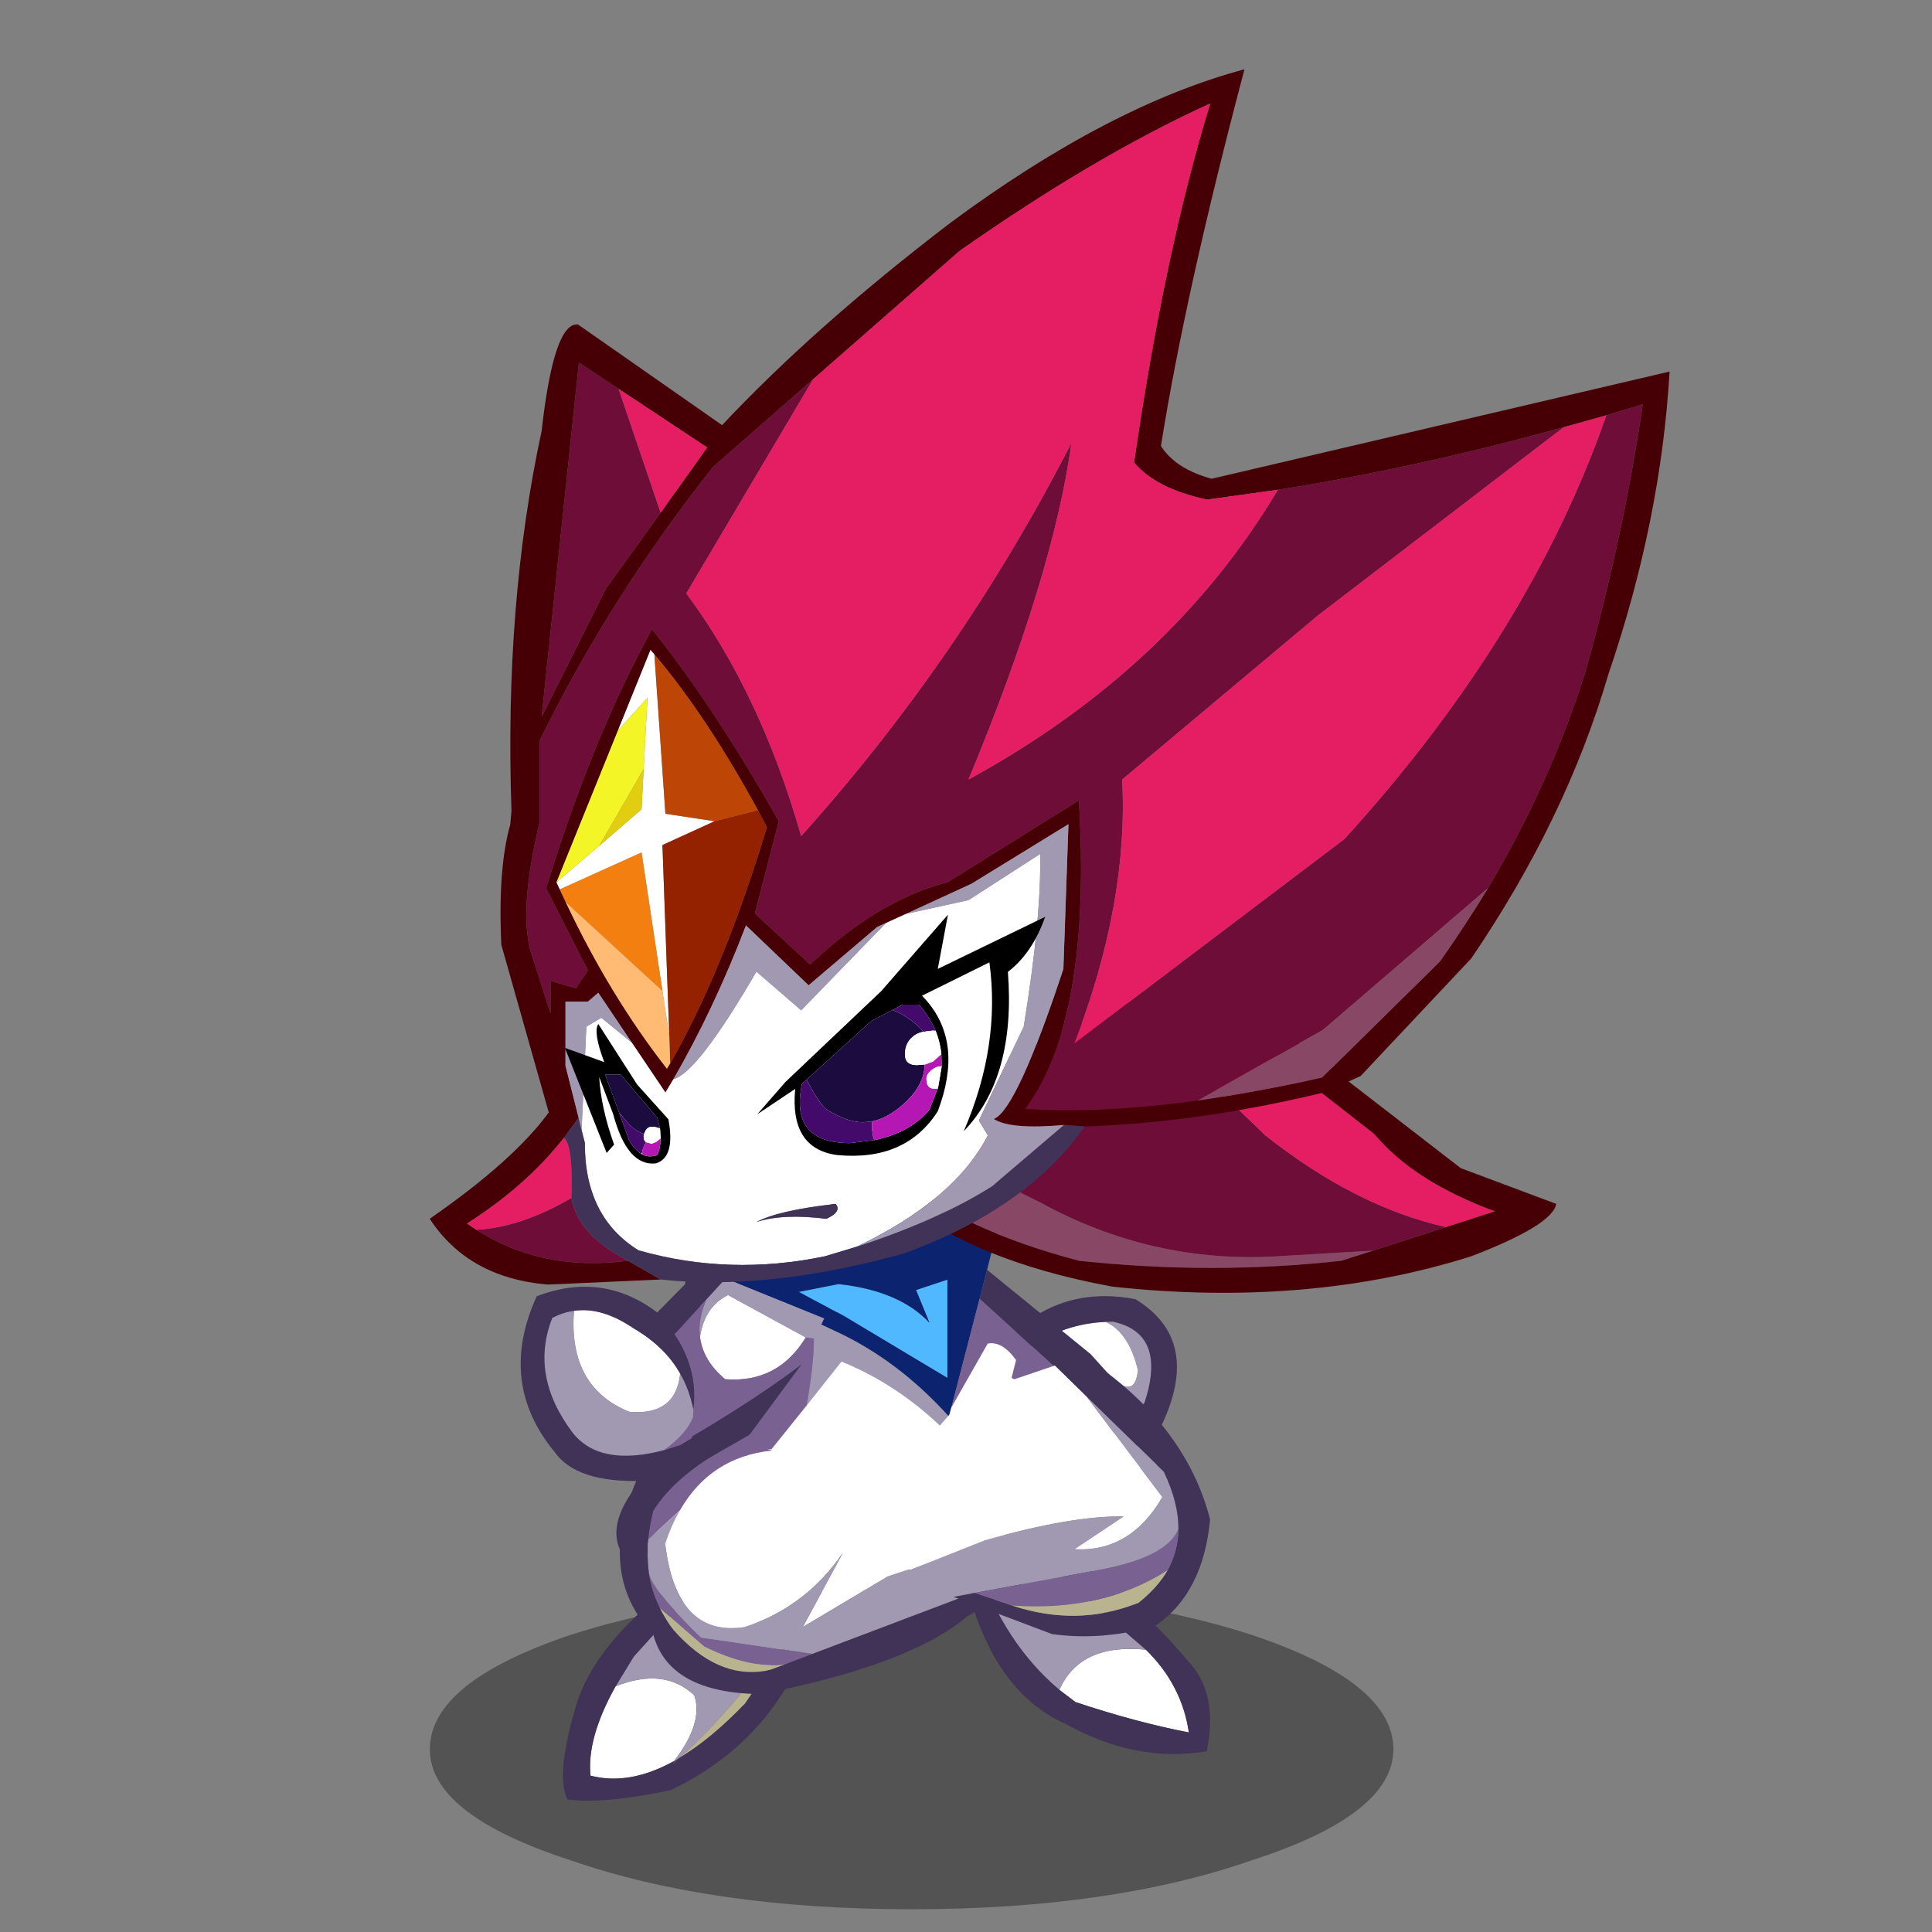 <svg xmlns:ffdec="https://www.free-decompiler.com/flash" xmlns:xlink="http://www.w3.org/1999/xlink" ffdec:objectType="frame" height="90" width="90" xmlns="http://www.w3.org/2000/svg"><rect width="100%" height="100%" fill="#808080" stroke="none"/><use ffdec:characterId="24" height="154.2" transform="matrix(.557 0 0 .556 18.348 3.228)" width="106.9" xlink:href="#a"/><defs><g id="a" transform="translate(-32.95 -5.8)"><use ffdec:characterId="1" height="9.8" transform="matrix(1.452 0 0 2.736 35.957 133.146)" width="55.5" xlink:href="#b"/><use ffdec:characterId="3" height="29" transform="translate(84.4 108.6) scale(.499)" width="28.15" xlink:href="#c"/><use ffdec:characterId="5" height="63.65" transform="translate(51.55 98.15) scale(.499)" width="95.25" xlink:href="#d"/><use ffdec:characterId="7" height="31.95" transform="translate(80.45 131) scale(.499)" width="41.6" xlink:href="#e"/><use ffdec:characterId="9" height="37.5" transform="translate(47.1 132.15) scale(.499)" width="40" xlink:href="#f"/><use ffdec:characterId="11" height="42.55" transform="translate(51.85 120.7) scale(.499)" width="75.15" xlink:href="#g"/><use ffdec:characterId="13" height="47.05" transform="translate(70.9 113.6) scale(.499)" width="60.75" xlink:href="#h"/><use ffdec:characterId="17" height="19.45" transform="translate(43.55 104.65)" width="25.8" xlink:href="#i"/><use ffdec:characterId="23" height="205.45" transform="translate(35.95 5.8) scale(.499)" width="207.8" xlink:href="#j"/></g><g id="m" fill-rule="evenodd"><path d="M5.65 7.25Q10.5 4.55 16.2 4.3q3.9 1.8 5.4 8.1-.35 3.55-2.5 2.6L5.65 7.25" fill="#fff"/><path d="m16.2 4.3 1.15-.05q9.2 1.95 5.35 13.65l-6.95 7.6L2.25 9.45l3.4-2.2L19.1 15q2.15.95 2.5-2.6-1.5-6.3-5.4-8.1" fill="#a198b1"/><path d="m15.75 25.5 6.95-7.6q3.85-11.7-5.35-13.65l-1.15.05q-5.7.25-10.55 2.95l-3.4 2.2L0 6.8Q8.9-1.9 21.2.5q11.25 6.9 4.25 21.4l-6.7 7.1-3-3.5" fill="#413257"/></g><g id="n" fill-rule="evenodd"><path d="m52.5 25.4-2.25-5.5 5.25-1.75v16.5L38 24.15l-7.6-3.9 6.85-1.35q10.2 1.1 15.25 6.5" fill="#50b8ff"/><path d="m60.9 21.35-4.75 18.3-.4 1.5Q47.2 31.65 36.7 26.8L32.85 25l-18-8.4L46.65 0l17.1 10.15-1.6 6.35-1.25 4.85m-8.4 4.05q-5.05-5.4-15.25-6.5l-6.85 1.35 7.6 3.9 17.5 10.5v-16.5l-5.25 1.75 2.25 5.5" fill="#0c2470"/><path d="m55.75 41.15-1 2q-7.6-7.4-17-11.25l-5.85 7.4q1.8-10.3.95-14.3l3.85 1.8q10.5 4.85 19.05 14.35" fill="#a198b1"/><path d="M89.2 47.1 66.25 34.65l.75-3q-2.35-3.25-4.75-2.75l-6.1 10.75 4.75-18.3L89.2 47.1m-57.3-7.8L26 46.65q-5-.8-13.8 7l-7.7 9.6q1.95-11.6 7.4-23.15l2.95-23.5 18 8.4q.85 4-.95 14.3" fill="#796292"/><path d="M89.2 47.1 60.9 21.35l1.25-4.85L79.5 30.65l15.75 17.5-3.9.9-2.15-1.95M14.85 16.6 11.9 40.1Q6.45 51.65 4.5 63.25l-.05.1-3.75.3q-2.65-5.45 5-13.5l5.95-31.9 3.2-1.65" fill="#413257"/><path d="m56.15 39.65 6.1-10.75q2.4-.5 4.75 2.75l-.75 3L89.2 47.1l2.15 1.95-48.1 10.85L4.5 63.35v-.1l7.7-9.6q8.8-7.8 13.8-7l5.9-7.35 5.85-7.4q9.4 3.85 17 11.25l1-2 .4-1.5" fill="#fff"/></g><g id="o" fill-rule="evenodd"><path d="M30.85 14.45q6.05 5.95 7.2 13.9-8.8-1.7-19-5.1l-2.7-2.05q3.45-7.85 14.5-6.75" fill="#fff"/><path d="m2.55.15 12.6.6 12.4 10.85 3.3 2.85q-11.05-1.1-14.5 6.75Q7.15 13.45 2.55.15" fill="#a198b1"/><path d="m15.15.75 6.45.3q9.1 6.7 16.3 15.3 5.15 5.35 3.15 15.15-11.75 2-23.5-4.5Q4.15 21.1 0 0l2.55.15q4.6 13.3 13.8 21.05l2.7 2.05q10.2 3.4 19 5.1-1.15-7.95-7.2-13.9l-3.3-2.85L15.15.75" fill="#413257"/></g><g id="p" fill-rule="evenodd"><path d="M18.6 30.85Q11.1 35 4.6 33.3q-.65-6.3 4.2-15 8.1-3.25 13.2 1.5 1.55 4.65-3.4 11.05" fill="#fff"/><path d="M22.5 1.5 35.95 10l-5.5 8.8q-6.55 7.75-11 11.55l-.85.5q4.95-6.4 3.4-11.05-5.1-4.75-13.2-1.5l3.05-5L22.5 1.5" fill="#a198b1"/><path d="m35.95 10 1.55.95-7 10.25q-5.75 6-11.05 9.15 4.45-3.8 11-11.55l5.5-8.8" fill="#bab390"/><path d="m37.5 10.95 2.5 1.6-2.75 6.15q-6.65 11-19.15 17Q7 38.1.75 37.3q-2.05-3.9 1.4-15.65Q5.35 10.7 20.15 0l2.35 1.5-10.65 11.8-3.05 5q-4.85 8.7-4.2 15 6.5 1.7 14-2.45l-.2.6 1.05-1.1q5.3-3.15 11.05-9.15l7-10.25" fill="#413257"/></g><g id="q" fill-rule="evenodd"><path d="m25.5 1.65 39.85 14.4L44.9 22.8l-14.25 8.5 6.75-12.5Q31.1 28 20.9 31.3q-11.45 1.75-13.3-14 1.05-3.15 2.5-5.65 5.1-8.9 15.4-10" fill="#fff"/><path d="m19.85.05 1-.05 4.65 1.65q-10.3 1.1-15.4 10L4.75 16.6q.25-2.35.85-4.8Q9.45 5.5 19.85.05m-15 22.1q.5 2.85 8.75 10.9l18.7 2.75-4.55 1.75q-5.9.85-13.65-3l-7.45-6.5q-1.35-2.8-1.8-5.9" fill="#796292"/><path d="m65.35 16.05 9.8 3.5L32.3 35.8l-18.7-2.75Q5.35 25 4.85 22.15v-.1q-.35-2.6-.1-5.45l5.35-4.95q-1.45 2.5-2.5 5.65 1.85 15.75 13.3 14Q31.1 28 37.4 18.8l-6.75 12.5 14.25-8.5 20.45-6.75" fill="#a198b1"/><path d="m27.75 37.55-2.4.9-.95.2Q16.3 40.05 9 31.8 7.6 30 6.65 28.05l7.45 6.5q7.75 3.85 13.65 3" fill="#bab390"/><path d="m75.15 19.55-17 10q-9.6 8.1-34.5 13-15.4-.15-18.05-10-11.2-11.8 0-31.5l14.25-1Q9.45 5.5 5.6 11.8q-.6 2.45-.85 4.8-.25 2.85.1 5.45v.1q.45 3.1 1.8 5.9Q7.6 30 9 31.8q7.3 8.25 15.4 6.85l.95-.2 2.4-.9 4.55-1.75 42.85-16.25" fill="#413257"/></g><g id="r" fill-rule="evenodd"><path d="m34.75 1.6 5.2 5.1 12.8 17Q47.35 33 38 32.45l8.25-5.5q-8.65-.15-23.25 4L10.55 35.9 0 29.2 19.9 6.65 34.75 1.6" fill="#fff"/><path d="M39.95 6.7 53 19.45q2.45 5.15 2.45 9.55-1.8 4.8-13.45 6.95L21.25 39.8l-3.5.65-7.2-4.55L23 30.95q14.6-4.15 23.25-4L38 32.45q9.35.55 14.75-8.75l-12.8-17" fill="#a198b1"/><path d="M55.45 29q0-4.4-2.45-9.55L39.95 6.7l-5.2-5.1L39.5 0q17.05 11.15 21.25 27.45-1.15 12.25-9 17.75-8.75 2.7-17.5 1.5l-16.5-6.25 3.5-.65 5 1.65 1.3.45q11 3.65 21.2-.45 3.2-2.55 4.9-5.5 1.75-3.25 1.8-6.95" fill="#413257"/><path d="M53.65 35.95q-1.7 2.95-4.9 5.5-10.2 4.1-21.2.45 15.1 1.1 26.1-5.95" fill="#bab390"/><path d="M55.45 29q-.05 3.7-1.8 6.95-11 7.05-26.1 5.95l-1.3-.45-5-1.65L42 35.95Q53.65 33.8 55.45 29" fill="#796292"/></g><g id="i"><use ffdec:characterId="14" height="18.8" transform="translate(7.35)" width="18.45" xlink:href="#k"/><use ffdec:characterId="16" height="32.6" transform="translate(0 3.15) scale(.499)" width="29.1" xlink:href="#l"/></g><g id="k" fill-rule="evenodd"><path d="M15 7.35q.4-2.55 2.35-3.5l6.5 3.55q-2.35 3.85-6.75 3.5-1.85-1.55-2.1-3.55" fill="#fff" transform="translate(-7.35)"/><path d="M17.15 2.45 25.4 5.8l-.85 1.7-.7-.1-6.5-3.55Q15.4 4.8 15 7.35q-.2-1.45.55-3.15l1.6-1.75" fill="#a198b1" transform="translate(-7.35)"/><path d="m18.5 1 7.3 3.95-.4.85-8.25-3.35L18.5 1" fill="#0c2470" transform="translate(-7.35)"/><path d="m18.5 1-1.35 1.45-1.6 1.75-7.15 7.85-1.05-2.6L16.65 0l1.85 1m5 8.65-4.35 5.9-5.65 3.25-2.5-1.2q7.6-4.25 12.5-7.95" fill="#413257" transform="translate(-7.35)"/><path d="M24.55 7.5 23.5 9.65q-4.9 3.7-12.5 7.95l-.45-.25-2.15-5.3 7.15-7.85Q14.8 5.9 15 7.35q.25 2 2.1 3.55 4.4.35 6.75-3.5l.7.1" fill="#796292" transform="translate(-7.35)"/></g><g id="s" fill-rule="evenodd"><path d="M26.75 14.6Q26 21.7 18.2 21 7.95 16.8 8.95 4.05q4.65-.7 10 2.95 5.2 3 7.8 7.6" fill="#fff"/><path d="M24.05 27.45Q13.25 30.3 8.7 24.5 1.5 14.9 5.3 5.25q1.75-.95 3.65-1.2Q7.95 16.8 18.2 21q7.8.7 8.55-6.4 1.55 2.7 2.2 6l-.05 1.3q-1 2.75-4.85 5.55" fill="#a198b1"/><path d="M24.05 27.45q3.85-2.8 4.85-5.55l-.2 3.55-1.9 1.15-2.75.85" fill="#796292"/><path d="M8.95 4.05q-1.9.25-3.65 1.2Q1.5 14.9 8.7 24.5q4.55 5.8 15.35 2.95l2.75-.85 1.9-1.15-.3 4.7-7.95 2.45q-11.1.35-14.75-4.85-9.6-11.65-3-26.15 10.95-4.2 20.1 2.65 7.3 7.7 6.15 16.35-.65-3.3-2.2-6-2.6-4.6-7.8-7.6-5.35-3.65-10-2.95" fill="#413257"/></g><g id="t" fill-rule="evenodd"><path d="m78.5 186.15 4.7-11.7q3 8.05 18.2 15.35l.9.45q18.75 10.3 39.75 9.05l16.05-.95-5.3 1.7q-21.5 2.4-44 0-19.3-5.1-30.3-13.9" fill="#894766"/><path d="m83.2 174.45 1.1-2.8 32.65-14.95 23.1 22.3q15.15 12 30.3 15.4l-12.25 3.95-16.05.95q-21 1.25-39.75-9.05l-.9-.45q-15.2-7.3-18.2-15.35" fill="#6d0d38"/><path d="m116.95 156.7 8.2-3.85 33.15 25.9q6.65 8 20.25 13l-8.2 2.65q-15.15-3.4-30.3-15.4l-23.1-22.3" fill="#e51d63"/><path d="m125.15 152.85 4.25-1.95 43.4 33.6 16 6q-.6 3.55-14.25 8.8-27.35 8.65-60.1 5.1-24.05-4.4-37-15.55l1.05-2.7q11 8.8 30.3 13.9 22.5 2.4 44 0l5.3-1.7 12.25-3.95 8.2-2.65q-13.6-5-20.25-13l-33.15-25.9" fill="#460005"/><path d="m197.2 58.1 6.1-1.85q-3.1 21.45-9.5 44.55-5.85 18.85-16.45 36.7l-27.65 23.8-21 11.85q-16.3 2.25-28.9 1.4 11.2-15.1 9-51.8l-22 13.75q-11.5 2.9-23.05 13.8l-9.25-8.55 4-15.5Q47.9 107.4 37.25 94q-10.1 18.45-17.75 43.5l7 13.8-2 3-4.25-1.25v5.5l-3.5-11-.15-.8q-1.35-7.05 1.8-20.3v-13.7q12.05-24.5 29.1-46l16.75-14.7L43 88q12.4 16.7 19.25 40.75 26.75-29.8 45.3-66-3.05 22.2-17.25 56.5 34-18.6 51.85-48.65 22.9-3.6 47.9-10.5L148.8 91.75l-32.75 27.5q1.1 20.6-8 44.3l45.25-34.3q31.05-34.2 43.9-71.15M33.25 200.05q-14.35 1.9-25.45-5.2 7.5-.4 15.95-5.35 1.05 6.2 9.5 10.55m5.45-125.6-9.2 12.8-10.75 21.5L25 49.25l6.65 4.4 7.05 20.8" fill="#6d0d38"/><path d="M177.35 137.5q10.6-17.85 16.45-36.7 6.4-23.1 9.5-44.55l-6.1 1.85-7.15 2q-25 6.9-47.9 10.5l-11.85 1.65q-8.65-1.85-12.25-6.25 5.1-35.25 12.75-60.25-19.2 8.75-42 24.75L64.25 52.05 47.5 66.75q-17.05 21.5-29.1 46v13.7q-3.15 13.25-1.8 20.3l.15.8 3.5 11v-5.5l4.25 1.25 2-3-7-13.8q7.65-25.05 17.75-43.5 10.65 13.4 21.25 32.25l-4 15.5 9.25 8.55q11.55-10.9 23.05-13.8l22-13.75q2.2 36.7-9 51.8 12.6.85 28.9-1.4 9.75-1.4 20.85-3.85l19.75-19.5q4.3-6.1 8.05-12.3M38.7 203.2l-18.95.85Q6.45 202.9 0 193q14.05-9.75 19.95-17.85L12 147q-.6-12.8 1.5-20.2l.2-2.3q-1.2-34.75 5.05-63.75 2.05-18.35 6.1-17.9L49 59.75q15.5-16.55 38.3-34Q113.8 6.1 136.55 0q-9.9 37.45-14 63.25 2.45 3.85 8.5 5.5l76.75-18q-1.45 25-10.25 50.8-7.1 24.35-23 47.75L156 169.05l-5.95 2.7q-21 5.1-40.25 5.75l-3.5-.25q-8.95.8-11.75-1 3.85-1.55 11.65-25.2l.85-24.3-16.25 10-10.95 5.05-3.4 1.55L75 144l-11.5 9.8L53 143.75q-5.35 14-12.15 25.8l-1.35 2.25-5.65-8.4-5.6-8.35-1.75 1.5h-3.75v10.75l2.2 8.75-2.45 3.35q-6.4 8.15-16.25 14.4l1.55 1.05q11.1 7.1 25.45 5.2l5.45 3.15M31.65 53.65 25 49.25l-6.25 59.5 10.75-21.5 9.2-12.8 7.8-10.95-14.85-9.85M40.3 166.9q9-15.75 16.2-39.65L55 124.4q-8.7-15.95-17.35-26.15L37 97.5 31.55 111l-10.3 25.5.55 1.2 1 2.15q7.4 15.7 16.95 27.95l.55-.9" fill="#460005"/><path d="M64.25 52.05 88.8 30.5q22.8-16 42-24.75-7.65 25-12.75 60.25 3.6 4.4 12.25 6.25l11.85-1.65q-17.85 30.05-51.85 48.65 14.2-34.3 17.25-56.5-18.55 36.2-45.3 66Q55.4 104.7 43 88l21.25-35.95m125.8 8.05 7.15-2q-12.85 36.95-43.9 71.15l-45.25 34.3q9.1-23.7 8-44.3l32.75-27.5 41.25-31.65M7.8 194.85l-1.55-1.05q9.85-6.25 16.25-14.4 1.55 1.3 1.25 10.1-8.45 4.95-15.95 5.35m30.9-120.4-7.05-20.8L46.5 63.5l-7.8 10.95" fill="#e51d63"/><path d="M177.35 137.5q-3.75 6.2-8.05 12.3l-19.75 19.5q-11.1 2.45-20.85 3.85l21-11.85 27.65-23.8" fill="#894766"/><path d="m33.85 163.4 5.65 8.4 1.35-2.25q4-1 13.9-18.05l7.5 6.5 14.2-14.65 3.4-1.55 10.45-2.3 12-7.75q.25 10.5-2.75 29l-7.5 15.75 1.5 2.5q-5.6 10.85-22 18.7l-5.3 1.6q-16 3.35-31.25-1-9.05-5.6-9-18.05l-.55-2.15.8-17.35 2.5-1.5 5.1 4.15m13.9-37.15-8.75 4 1.15 32.1-1.15-7.6-3.5-23.25-13.7 6.2-.55-1.2 7.15-6.1 7.1-6.15.35-6.75.65-12-4.95 5.5L37 97.5l.65.75L39.5 125l8.25 1.25m7 67.3q4.4-1.45 11.75-.55 2.65-1.25 1.5-2.5-9.65 1.1-13.25 3.05" fill="#fff"/><path d="M109.8 177.5q-9.7 13.8-30.25 21.3-22.7 6.35-40.85 4.4l-5.45-3.15q-8.45-4.35-9.5-10.55.3-8.8-1.25-10.1l2.45-3.35.5 2.05.55 2.15q-.05 12.45 9 18.05 15.25 4.35 31.25 1l5.3-1.6q13.8-4.5 22.75-10.2l12-10.25 3.5.25m-55.05 16.05q3.6-1.95 13.25-3.05 1.15 1.25-1.5 2.5-7.35-.9-11.75.55" fill="#413257"/><path d="m24.95 176.05-2.2-8.75v-10.75h3.75l1.75-1.5 5.6 8.35-5.1-4.15-2.5 1.5-.8 17.35-.5-2.05m15.9-6.5q6.8-11.8 12.15-25.8l10.5 10.05L75 144l1.45-.65L62.25 158l-7.5-6.5q-9.9 17.05-13.9 18.05m39-27.75 10.95-5.05 16.25-10-.85 24.3q-7.8 23.65-11.65 25.2 2.8 1.8 11.75 1l-12 10.25q-8.95 5.7-22.75 10.2 16.4-7.85 22-18.7l-1.5-2.5 7.5-15.75q3-18.5 2.75-29l-12 7.75-10.45 2.3" fill="#a198b1"/><path d="m55 124.4 1.5 2.85q-7.2 23.9-16.2 39.65l-.15-4.55-1.15-32.1 8.75-4L55 124.4" fill="#942200"/><path d="m55 124.4-7.25 1.85L39.5 125l-1.85-26.75Q46.3 108.45 55 124.4" fill="#bd4606"/><path d="m22.8 139.85-1-2.15 13.7-6.2 3.5 23.25-16.2-14.9" fill="#f47f11"/><path d="m40.15 162.35.15 4.55-.55.9q-9.55-12.25-16.95-27.95l16.2 14.9 1.15 7.6" fill="#ffba73"/><path d="m21.25 136.5 10.3-25.5 4.95-5.5-.65 12-7.45 12.9-7.15 6.1" fill="#f3f527"/><path d="m35.85 117.5-.35 6.75-7.1 6.15 7.45-12.9" fill="#e2ce10"/><path d="m38.6 177.85-.45-1.8L32 168.8h-2.6l2.35 6.4 1.65 4.6q.95 1.6 2.05 2.3l.2.1.15.1q1.1.45 2.35 0 .55-1.3.55-2.8l-.1-1.65m-8.95 4.1-7-17.65 6.6 2.4q-1.9-5.05-1-6.4l6.5 10.15L40 176.3q1.2 6.4-2.1 7.4-4.8.55-7.15-8.25l-2.35-6.25q.3 5.2 2.5 11.35l-1.25 1.4m55.15-20.5q-1-2.3-2.8-4.4h-2.75l-1.7.9L74 159.8l-10.85 9.85-.75.65q-2.15 9.95 8 10l4.1-.5q5.95-1.2 9.25-5.1l1.35-3.5.05-.05.1-.45.55-3.25-.05-2.1q-.2-1.95-.9-3.75l-.05-.15m-2.3-5.9q3.8 3.85 4.35 9.05.45 4.65-1.7 10.35-5.4 8.45-16.9 7.35-7.95-1.1-7-11.1l-6.35 4.25 4.75-5.45 16-15.2 11.2-12.85-1.7 9.1 18-8.75q-2.15 6.1-6.25 9.25 1.35 17.65-7.4 26.75 6.2-14.35 4.3-28.35l-11.3 5.6"/><path d="m31.75 175.2-2.35-6.4H32l6.15 7.25.45 1.8q-.7-.3-1.4-.3-.6 0-1 .6l-.3.65q-1.3-.55-2.3-1.45l-1.85-2.15m31.4-5.55L74 159.8l3.55-1.85q1.15.4 2.6 1.35 1.6 1.1 2.6 2.3-1.05.2-1.75.8-1.35 1.1-1.35 3 0 1.8 2 1.8l1.3-.1q-.05 3.55-3.6 6.7-2.55 2.25-5 2.8l-.2.05-1.5.15q-2.65 0-6.05-2.1-1.15-.7-3.45-5.05" fill="#1c0b3f"/><path d="M35.45 182.1q-1.1-.7-2.05-2.3l-1.65-4.6 1.85 2.15q1 .9 2.3 1.45v.05l-.05.35q0 .65.4.95-.65 1.25-.65 1.7l-.15.25m42.1-24.15 1.7-.9H82q1.8 2.1 2.8 4.4l-.45-.05-1.6.2q-1-1.2-2.6-2.3-1.45-.95-2.6-1.35M74.5 179.8l-4.1.5q-10.15-.05-8-10l.75-.65q2.3 4.35 3.45 5.05 3.4 2.1 6.05 2.1l1.5-.15-.05 1.15.2 1.35.2.65" fill="#43096b"/><path d="M38.7 179.5q0 1.5-.55 2.8-1.25.45-2.35 0l-.15-.1-.05-.35q0-.45.65-1.7l.95.25.75-.3.75-.6m47.05-14.15.05 2.1-.2-.05q-.65 0-1.45.6-.9.7-.9 1.5 0 1.65 1.25 1.65h.55l.05.05-1.35 3.5q-3.3 3.9-9.25 5.1l-.2-.65-.2-1.35.05-1.15.2-.05q2.45-.55 5-2.8 3.55-3.15 3.6-6.7H83l1.35-.5 1.4-1.25" fill="#b517b4"/><path d="m84.8 161.45.05.15q.7 1.8.9 3.75l-1.4 1.25-1.35.5-.05-.15v.15l-1.3.1q-2 0-2-1.8 0-1.9 1.35-3 .7-.6 1.75-.8l1.6-.2.45.05m1 6-.55 3.25-.1.45h-.65q-1.25 0-1.25-1.65 0-.8.9-1.5.8-.6 1.45-.6l.2.05" fill="#fff"/><path d="m38.6 177.85.1 1.65-.75.6-.75.3-.95-.25q-.4-.3-.4-.95l.05-.35v-.05l.3-.65q.4-.6 1-.6.7 0 1.4.3" fill="#fefefe"/></g><use ffdec:characterId="2" height="29" width="28.15" xlink:href="#m" id="c"/><use ffdec:characterId="4" height="63.65" width="95.25" xlink:href="#n" id="d"/><use ffdec:characterId="6" height="31.95" width="41.6" xlink:href="#o" id="e"/><use ffdec:characterId="8" height="37.5" width="40" xlink:href="#p" id="f"/><use ffdec:characterId="10" height="42.55" width="75.15" xlink:href="#q" id="g"/><use ffdec:characterId="12" height="47.05" width="60.75" xlink:href="#r" id="h"/><use ffdec:characterId="15" height="32.6" width="29.1" xlink:href="#s" id="l"/><use ffdec:characterId="18" height="205.45" width="207.8" xlink:href="#t" id="j"/><path d="M27.75 0q0 2-8.15 3.4Q11.5 4.9 0 4.9q-11.5 0-19.65-1.5-8.1-1.4-8.1-3.4 0-2.05 8.1-3.5Q-11.5-4.9 0-4.9q11.5 0 19.6 1.4 8.15 1.45 8.15 3.5" fill-opacity=".349" fill-rule="evenodd" transform="translate(27.75 4.9)" id="b"/></defs></svg>